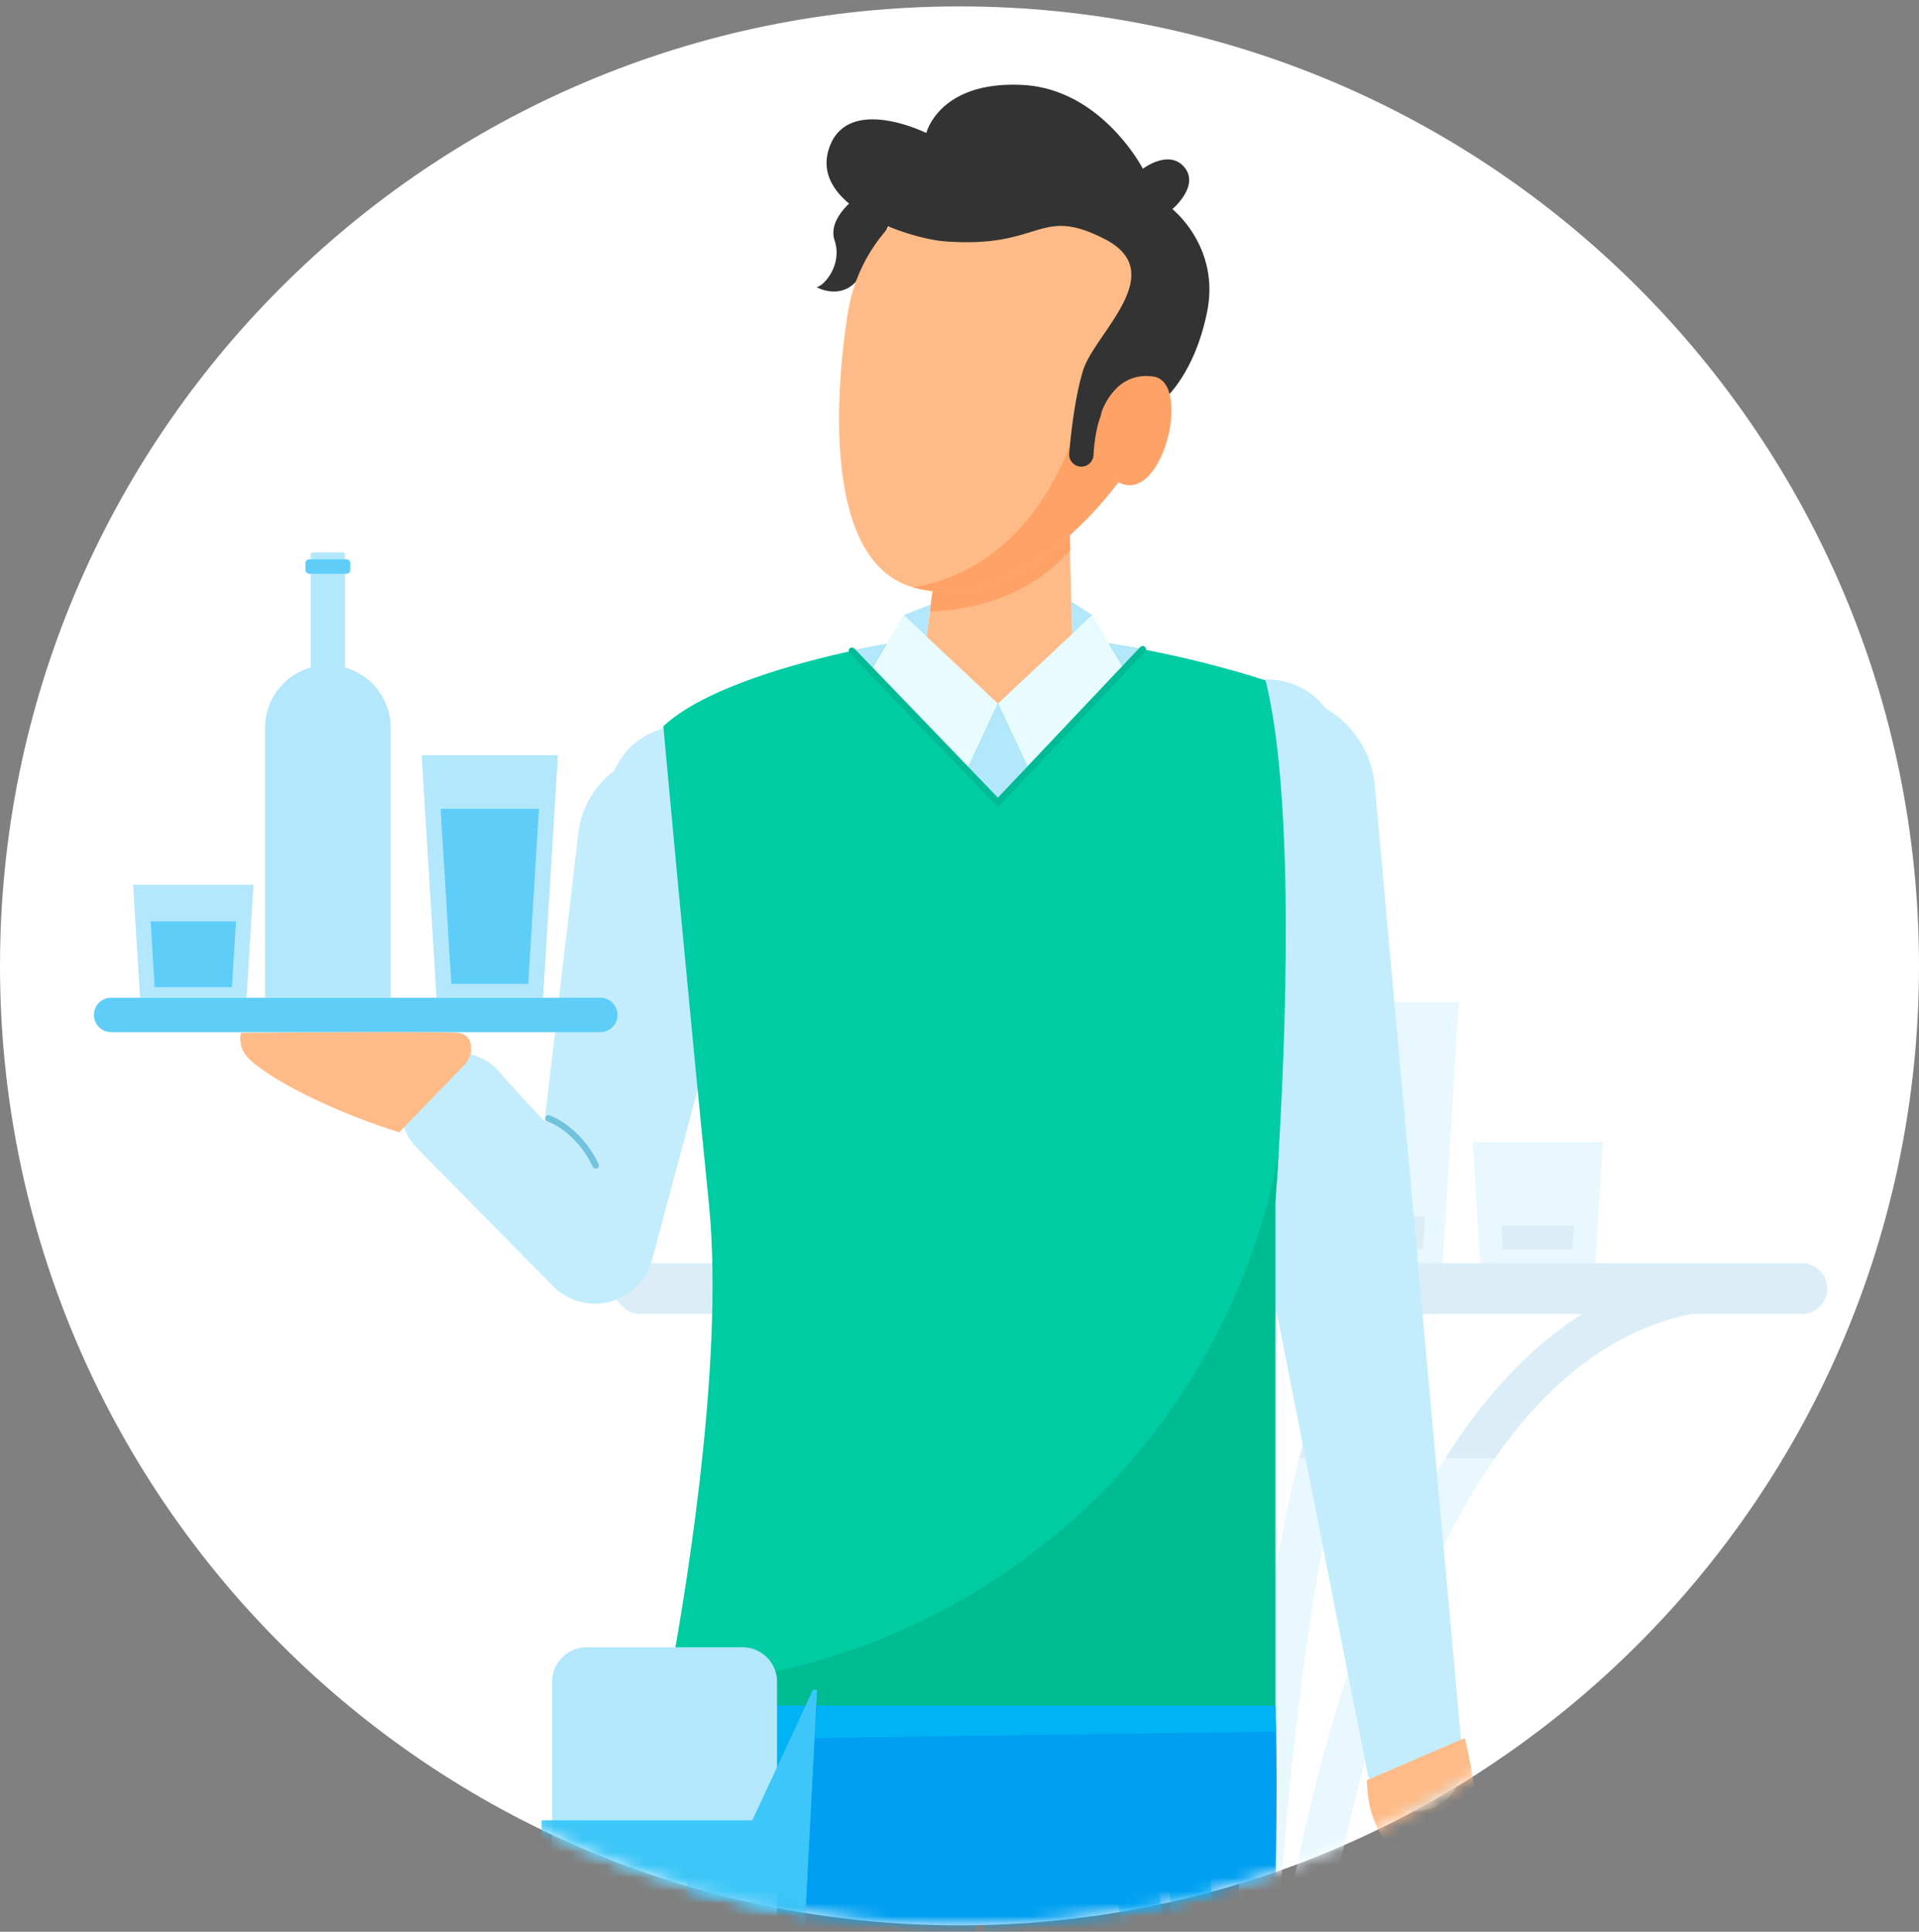 <svg xmlns="http://www.w3.org/2000/svg" xmlns:xlink="http://www.w3.org/1999/xlink" width="150" height="151" viewBox="0 0 150 151">
    <rect x="0" y="0" width="150" height="151" fill="#808080" stroke="none"/>
    <defs>
        <path id="a" d="M75 .225c-41.422 0-75 33.578-75 75 0 41.421 33.578 75 75 75 41.421 0 75-33.579 75-75s-33.579-75-75-75z"/>
        <path id="c" d="M75 .225c-41.422 0-75 33.578-75 75 0 41.421 33.578 75 75 75 41.421 0 75-33.579 75-75s-33.579-75-75-75z"/>
        <path id="e" d="M75 .225c-41.422 0-75 33.578-75 75 0 41.421 33.578 75 75 75 41.421 0 75-33.579 75-75s-33.579-75-75-75z"/>
        <path id="g" d="M75 .225c-41.422 0-75 33.578-75 75 0 41.421 33.578 75 75 75 41.421 0 75-33.579 75-75s-33.579-75-75-75z"/>
        <path id="i" d="M75 .225c-41.422 0-75 33.578-75 75 0 41.421 33.578 75 75 75 41.421 0 75-33.579 75-75"/>
        <path id="k" d="M75 .225c-41.422 0-75 33.578-75 75 0 41.421 33.578 75 75 75 41.421 0 75-33.579 75-75"/>
        <path id="m" d="M75 .225c-41.422 0-75 33.578-75 75 0 41.421 33.578 75 75 75 41.421 0 75-33.579 75-75"/>
        <path id="o" d="M75 .225c-41.422 0-75 33.578-75 75 0 41.421 33.578 75 75 75 41.421 0 75-33.579 75-75"/>
        <path id="q" d="M75 .225c-41.422 0-75 33.578-75 75 0 41.421 33.578 75 75 75 41.421 0 75-33.579 75-75"/>
        <path id="s" d="M75 .225c-41.422 0-75 33.578-75 75 0 41.421 33.578 75 75 75 41.421 0 75-33.579 75-75s-33.579-75-75-75z"/>
        <path id="u" d="M75 .225c-41.422 0-75 33.578-75 75 0 41.421 33.578 75 75 75 41.421 0 75-33.579 75-75"/>
        <path id="w" d="M75 .225c-41.422 0-75 33.578-75 75 0 41.421 33.578 75 75 75 41.421 0 75-33.579 75-75"/>
        <path id="y" d="M75 .225c-41.422 0-75 33.578-75 75 0 41.421 33.578 75 75 75 41.421 0 75-33.579 75-75"/>
        <path id="A" d="M75 .225c-41.422 0-75 33.578-75 75 0 41.421 33.578 75 75 75 41.421 0 75-33.579 75-75"/>
        <path id="C" d="M75 .225c-41.422 0-75 33.578-75 75 0 41.421 33.578 75 75 75 41.421 0 75-33.579 75-75"/>
        <path id="E" d="M75 .225c-41.422 0-75 33.578-75 75 0 41.421 33.578 75 75 75 41.421 0 75-33.579 75-75"/>
        <path id="F" d="M75 .225c-41.422 0-75 33.578-75 75 0 41.421 33.578 75 75 75 41.421 0 75-33.579 75-75"/>
        <path id="H" d="M75 .225c-41.422 0-75 33.578-75 75 0 41.421 33.578 75 75 75 41.421 0 75-33.579 75-75"/>
        <path id="J" d="M75 .225c-41.422 0-75 33.578-75 75 0 41.421 33.578 75 75 75 41.421 0 75-33.579 75-75"/>
        <path id="L" d="M75 .225c-41.422 0-75 33.578-75 75 0 41.421 33.578 75 75 75 41.421 0 75-33.579 75-75"/>
        <path id="N" d="M75 .225c-41.422 0-75 33.578-75 75 0 41.421 33.578 75 75 75 41.421 0 75-33.579 75-75s-33.579-75-75-75z"/>
        <path id="P" d="M75 .225c-41.422 0-75 33.578-75 75 0 41.421 33.578 75 75 75 41.421 0 75-33.579 75-75s-33.579-75-75-75z"/>
        <path id="R" d="M75 .225c-41.422 0-75 33.578-75 75 0 41.421 33.578 75 75 75 41.421 0 75-33.579 75-75"/>
        <path id="T" d="M75 .225c-41.422 0-75 33.578-75 75 0 41.421 33.578 75 75 75 41.421 0 75-33.579 75-75s-33.579-75-75-75z"/>
        <path id="V" d="M75 .225c-41.422 0-75 33.578-75 75 0 41.421 33.578 75 75 75 41.421 0 75-33.579 75-75"/>
        <path id="X" d="M75 .225c-41.422 0-75 33.578-75 75 0 41.421 33.578 75 75 75 41.421 0 75-33.579 75-75s-33.579-75-75-75z"/>
        <path id="Z" d="M75 .225c-41.422 0-75 33.578-75 75 0 41.421 33.578 75 75 75 41.421 0 75-33.579 75-75s-33.579-75-75-75z"/>
        <path id="ab" d="M75 .225c-41.422 0-75 33.578-75 75 0 41.421 33.578 75 75 75 41.421 0 75-33.579 75-75s-33.579-75-75-75z"/>
        <path id="ad" d="M75 .225c-41.422 0-75 33.578-75 75 0 41.421 33.578 75 75 75 41.421 0 75-33.579 75-75s-33.579-75-75-75z"/>
        <path id="af" d="M75 .225c-41.422 0-75 33.578-75 75 0 41.421 33.578 75 75 75 41.421 0 75-33.579 75-75s-33.579-75-75-75z"/>
        <path id="ah" d="M75 .225c-41.422 0-75 33.578-75 75 0 41.421 33.578 75 75 75 41.421 0 75-33.579 75-75s-33.579-75-75-75z"/>
        <path id="aj" d="M75 .225c-41.422 0-75 33.578-75 75 0 41.421 33.578 75 75 75 41.421 0 75-33.579 75-75s-33.579-75-75-75z"/>
        <path id="al" d="M75 .225c-41.422 0-75 33.578-75 75 0 41.421 33.578 75 75 75 41.421 0 75-33.579 75-75s-33.579-75-75-75z"/>
        <path id="an" d="M75 .225c-41.422 0-75 33.578-75 75 0 41.421 33.578 75 75 75 41.421 0 75-33.579 75-75"/>
        <path id="ap" d="M75 .225c-41.422 0-75 33.578-75 75 0 41.421 33.578 75 75 75 41.421 0 75-33.579 75-75"/>
        <path id="ar" d="M75 .725C33.578.725 0 34.303 0 75.724c0 41.421 33.578 75 75 75 41.421 0 75-33.578 75-75"/>
        <path id="as" d="M75 .225c-41.422 0-75 33.578-75 75 0 41.421 33.578 75 75 75 41.421 0 75-33.579 75-75s-33.579-75-75-75z"/>
        <path id="au" d="M75 .225c-41.422 0-75 33.578-75 75 0 41.421 33.578 75 75 75 41.421 0 75-33.579 75-75s-33.579-75-75-75z"/>
        <path id="aw" d="M75 .225c-41.422 0-75 33.578-75 75 0 41.421 33.578 75 75 75 41.421 0 75-33.579 75-75s-33.579-75-75-75z"/>
        <path id="ay" d="M75 .225c-41.422 0-75 33.578-75 75 0 41.421 33.578 75 75 75 41.421 0 75-33.579 75-75"/>
        <path id="aA" d="M75 .225c-41.422 0-75 33.578-75 75 0 41.421 33.578 75 75 75 41.421 0 75-33.579 75-75"/>
        <path id="aC" d="M75 .225c-41.422 0-75 33.578-75 75 0 41.421 33.578 75 75 75 41.421 0 75-33.579 75-75s-33.579-75-75-75z"/>
        <path id="aE" d="M75 .225c-41.422 0-75 33.578-75 75 0 41.421 33.578 75 75 75 41.421 0 75-33.579 75-75s-33.579-75-75-75z"/>
        <path id="aG" d="M75 .225c-41.422 0-75 33.578-75 75 0 41.421 33.578 75 75 75 41.421 0 75-33.579 75-75"/>
        <path id="aI" d="M75 .225c-41.422 0-75 33.578-75 75 0 41.421 33.578 75 75 75 41.421 0 75-33.579 75-75s-33.579-75-75-75z"/>
        <path id="aK" d="M75 .225c-41.422 0-75 33.578-75 75 0 41.421 33.578 75 75 75 41.421 0 75-33.579 75-75s-33.579-75-75-75z"/>
        <path id="aM" d="M75 .225c-41.422 0-75 33.578-75 75 0 41.421 33.578 75 75 75 41.421 0 75-33.579 75-75"/>
        <path id="aO" d="M75 .225c-41.422 0-75 33.578-75 75 0 41.421 33.578 75 75 75 41.421 0 75-33.579 75-75"/>
        <path id="aQ" d="M75 .225c-41.422 0-75 33.578-75 75 0 41.421 33.578 75 75 75 41.421 0 75-33.579 75-75"/>
        <path id="aS" d="M75 .225c-41.422 0-75 33.578-75 75 0 41.421 33.578 75 75 75 41.421 0 75-33.579 75-75s-33.579-75-75-75z"/>
    </defs>
    <g fill="none" fill-rule="evenodd">
        <path fill="#FFF" d="M75 .5C33.578.5 0 34.078 0 75.5c0 41.421 33.578 75 75 75 41.421 0 75-33.579 75-75 0-41.422-33.579-75-75-75z"/>
        <g transform="translate(0 .276)">
            <mask id="b" fill="#fff">
                <use xlink:href="#a"/>
            </mask>
            <path fill="#E8F8FE" d="M114.022 78.054h-11.515l1.257 20.49h9.001z" mask="url(#b)"/>
        </g>
        <g transform="translate(0 .276)">
            <mask id="d" fill="#fff">
                <use xlink:href="#c"/>
            </mask>
            <path fill="#DBEEF8" d="M111.396 94.803l-.158 2.577h-5.947l-.158-2.577z" mask="url(#d)"/>
        </g>
        <g transform="translate(0 .276)">
            <mask id="f" fill="#fff">
                <use xlink:href="#e"/>
            </mask>
            <path fill="#E8F8FE" d="M115.115 88.993l.586 9.551h9l.586-9.551z" mask="url(#f)"/>
        </g>
        <g transform="translate(0 .276)">
            <mask id="h" fill="#fff">
                <use xlink:href="#g"/>
            </mask>
            <path fill="#DBEEF8" d="M123.039 95.519l-.115 1.861h-5.447l-.114-1.861z" mask="url(#h)"/>
        </g>
        <g transform="translate(0 .276)">
            <mask id="j" fill="#fff">
                <use xlink:href="#i"/>
            </mask>
            <path fill="#00B3F4" d="M56.124 102.048a1.629 1.629 0 1 1 .148-3.256c8.804.4 16.298 5.428 22.294 14.944h-3.872c-4.756-6.84-10.824-11.336-18.57-11.688" mask="url(#j)"/>
        </g>
        <g transform="translate(0 .276)">
            <mask id="l" fill="#fff">
                <use xlink:href="#k"/>
            </mask>
            <path fill="#3DC6F8" d="M74.694 113.736h3.872c.289.458.575.923.857 1.402 4.762 8.097 8.55 19.21 11.254 33.032 4.577 23.383 4.493 46.86 4.491 47.094a1.629 1.629 0 0 1-1.63 1.62h-.009a1.629 1.629 0 0 1-1.62-1.64c.005-.718.08-56.632-17.215-81.508" mask="url(#l)"/>
        </g>
        <g transform="translate(0 .276)">
            <mask id="n" fill="#fff">
                <use xlink:href="#m"/>
            </mask>
            <path fill="#E8F8FE" d="M112.1 115.138c.28-.479.567-.944.856-1.402h3.876c-17.291 24.876-17.223 80.79-17.22 81.508a1.63 1.63 0 0 1-1.619 1.64h-.01a1.63 1.63 0 0 1-1.63-1.62c0-.235-.085-23.711 4.492-47.094 2.705-13.822 6.492-24.935 11.254-33.032" mask="url(#n)"/>
        </g>
        <g transform="translate(0 .276)">
            <mask id="p" fill="#fff">
                <use xlink:href="#o"/>
            </mask>
            <path fill="#DBEEF8" d="M135.25 98.792c.89-.032 1.66.656 1.702 1.553a1.63 1.63 0 0 1-1.554 1.703c-7.743.352-13.81 4.847-18.566 11.689h-3.876c5.996-9.516 13.49-14.544 22.295-14.945" mask="url(#p)"/>
        </g>
        <g transform="translate(0 .276)">
            <mask id="r" fill="#fff">
                <use xlink:href="#q"/>
            </mask>
            <path fill="#00B3F4" d="M80.077 102.039a1.63 1.63 0 1 1 .376-3.238c2.843.33 6.42 2.681 9.515 14.936h-3.386c-2.68-10.123-5.403-11.57-6.505-11.698" mask="url(#r)"/>
        </g>
        <g transform="translate(0 .276)">
            <mask id="t" fill="#fff">
                <use xlink:href="#s"/>
            </mask>
            <path fill="#3DC6F8" d="M89.968 113.736c1.864 7.378 3.552 18.344 4.8 34.622 1.786 23.288 1.753 46.666 1.752 46.9a1.63 1.63 0 0 1-1.63 1.625h-.003a1.629 1.629 0 0 1-1.626-1.633c0-.232.033-23.481-1.742-46.642-1.04-13.56-2.485-24.42-4.295-32.278a83.207 83.207 0 0 0-.642-2.594h3.386z" mask="url(#t)"/>
        </g>
        <g transform="translate(0 .276)">
            <mask id="v" fill="#fff">
                <use xlink:href="#u"/>
            </mask>
            <path fill="#DBEEF8" d="M111.069 98.801a1.63 1.63 0 1 1 .376 3.237c-1.103.128-3.825 1.576-6.505 11.698h-3.399c2.162-8.39 5.19-14.431 9.528-14.935" mask="url(#v)"/>
        </g>
        <g transform="translate(0 .276)">
            <mask id="x" fill="#fff">
                <use xlink:href="#w"/>
            </mask>
            <path fill="#E8F8FE" d="M101.541 113.736h3.4a81.73 81.73 0 0 0-.641 2.588c-1.81 7.856-3.256 18.712-4.296 32.267-1.776 23.161-1.744 46.427-1.743 46.66.002.9-.726 1.63-1.626 1.632h-.003a1.629 1.629 0 0 1-1.63-1.625c0-.234-.034-23.612 1.752-46.9.865-11.281 2.21-24.62 4.787-34.622" mask="url(#x)"/>
        </g>
        <g transform="translate(0 .276)">
            <mask id="z" fill="#fff">
                <use xlink:href="#y"/>
            </mask>
            <path fill="#DBEEF8" d="M140.843 102.438H49.988a1.99 1.99 0 0 1 0-3.979h90.855a1.989 1.989 0 1 1 0 3.979" mask="url(#z)"/>
        </g>
        <g transform="translate(0 .276)">
            <mask id="B" fill="#fff">
                <use xlink:href="#A"/>
            </mask>
            <path fill="#009FF1" d="M79.645 268h6.958c15.105-87.809 13.095-134.958 13.095-134.958H54.224S52.09 176.581 52.044 268h6.958c8.918-68.185 17.32-117.775 17.32-117.775h.591S77.96 190.395 79.645 268" mask="url(#B)"/>
        </g>
        <g transform="translate(0 .276)">
            <mask id="D" fill="#fff">
                <use xlink:href="#C"/>
            </mask>
            <path fill="#C3EDFC" d="M114.337 137.198a3.771 3.771 0 0 1-3.416 4.095c-1.936.175-3.665-1.164-4.04-3.027l-14.768-74.95a7.763 7.763 0 0 1 6.116-9.118 7.762 7.762 0 0 1 9.232 6.918l6.876 76.082z" mask="url(#D)"/>
        </g>
        <path fill="#C3EDFC" d="M51.082 98.044l-.12.444a4.613 4.613 0 0 1-7.74 2.043l-10.62-10.776a4.392 4.392 0 0 1 .045-6.21 4.4 4.4 0 0 1 6.094-.07 161.85 161.85 0 0 0 3.824 4.176l2.638-22.529a7.151 7.151 0 0 1 14.221 1.508 7.766 7.766 0 0 1-.204 1.1l-8.138 30.314z"/>
        <g transform="translate(0 .276)">
            <mask id="G" fill="#fff">
                <use xlink:href="#F"/>
            </mask>
            <path fill="#C3EDFC" d="M59.008 62.216a5.723 5.723 0 1 0-11.447 0 5.723 5.723 0 0 0 11.447 0" mask="url(#G)"/>
        </g>
        <g transform="translate(0 .276)">
            <mask id="I" fill="#fff">
                <use xlink:href="#H"/>
            </mask>
            <path fill="#C3EDFC" d="M104.795 58.638a5.724 5.724 0 1 0-11.447 0 5.724 5.724 0 0 0 11.447 0" mask="url(#I)"/>
        </g>
        <g transform="translate(0 .276)">
            <mask id="K" fill="#fff">
                <use xlink:href="#J"/>
            </mask>
            <path fill="#00CCA3" d="M99.94 89.93c-.14 2.345-.255 3.765-.255 3.765v39.345H51.95s.1-.475.26-1.335c1.005-5.27 4.5-24.99 3.2-37.905-1.52-15.025-3.56-37.305-3.56-37.305 3.23-3.045 10.675-5.01 14.745-5.895.025-.01.045-.01.065-.015 1.39-.3 2.37-.475 2.635-.515l.075-.015c5.625-1.245 11.965-.86 17.325-.03.93.145 1.82.3 2.68.46.16.035.31.06.46.09l.135.03c5.26 1.045 8.955 2.31 8.955 2.31 2.36 9.455 1.51 28.845 1.015 37.015" mask="url(#K)"/>
        </g>
        <g transform="translate(0 .276)">
            <mask id="M" fill="#fff">
                <use xlink:href="#L"/>
            </mask>
            <path fill="#5ECEF9" d="M8.686 80.403h38.24a1.344 1.344 0 0 0 0-2.688H8.686a1.344 1.344 0 0 0 0 2.688" mask="url(#M)"/>
        </g>
        <g transform="translate(0 .276)">
            <mask id="O" fill="#fff">
                <use xlink:href="#N"/>
            </mask>
            <path fill="#B3E7FC" d="M32.96 58.765h10.649l-1.163 18.95h-8.324z" mask="url(#O)"/>
        </g>
        <g transform="translate(0 .276)">
            <mask id="Q" fill="#fff">
                <use xlink:href="#P"/>
            </mask>
            <path fill="#5ECEF9" d="M34.44 62.947h7.688l-.839 13.682h-6.01z" mask="url(#Q)"/>
        </g>
        <g transform="translate(0 .276)">
            <mask id="S" fill="#fff">
                <use xlink:href="#R"/>
            </mask>
            <path fill="#B3E7FC" d="M25.627 51.713a4.91 4.91 0 0 1 4.91 4.91v21.092h-9.82V56.623a4.91 4.91 0 0 1 4.91-4.91" mask="url(#S)"/>
        </g>
        <g transform="translate(0 .276)">
            <mask id="U" fill="#fff">
                <use xlink:href="#T"/>
            </mask>
            <path fill="#B3E7FC" d="M24.294 54.119h2.667V43.072a.173.173 0 0 0-.173-.173h-2.32a.173.173 0 0 0-.174.173v11.047z" mask="url(#U)"/>
        </g>
        <g transform="translate(0 .276)">
            <mask id="W" fill="#fff">
                <use xlink:href="#V"/>
            </mask>
            <path fill="#5ECEF9" d="M24.182 44.578h2.89c.171 0 .31-.138.31-.309v-.514a.308.308 0 0 0-.31-.31h-2.89a.309.309 0 0 0-.31.31v.514c0 .171.14.31.31.31" mask="url(#W)"/>
        </g>
        <g transform="translate(0 .276)">
            <mask id="Y" fill="#fff">
                <use xlink:href="#X"/>
            </mask>
            <path fill="#B3E7FC" d="M19.813 68.881l-.542 8.834h-8.324l-.542-8.834z" mask="url(#Y)"/>
        </g>
        <g transform="translate(0 .276)">
            <mask id="aa" fill="#fff">
                <use xlink:href="#Z"/>
            </mask>
            <path fill="#5ECEF9" d="M18.445 71.743l-.316 5.15h-6.04l-.316-5.15z" mask="url(#aa)"/>
        </g>
        <g transform="translate(0 .276)">
            <mask id="ac" fill="#fff">
                <use xlink:href="#ab"/>
            </mask>
            <path fill="#B3E7FC" d="M78.006 54.722l2.408 5.14-2.408 2.587-2.408-2.586z" mask="url(#ac)"/>
        </g>
        <g transform="translate(0 .276)">
            <mask id="ae" fill="#fff">
                <use xlink:href="#ad"/>
            </mask>
            <path fill="#FFBB87" d="M114.496 135.586s3.095 12.135-.625 17.66l-2.604 1.188c-1.169.534-2.453-.515-2.142-1.762.277-1.108 1.001-5.92.589-6.785-1.063-2.232-2.763-2.969-2.87-7.007l7.652-3.294z" mask="url(#ae)"/>
        </g>
        <g transform="translate(0 .276)">
            <mask id="ag" fill="#fff">
                <use xlink:href="#af"/>
            </mask>
            <path fill="#FFBB87" d="M36.288 82.978c.413-.428.631-1.03.511-1.613-.09-.44-.364-.851-1.054-.907-1.555-.124-16.915 0-16.915 0s-.321 1.142.669 2.067c2.02 1.888 7.157 4.303 11.706 5.707l5.083-5.254z" mask="url(#ag)"/>
        </g>
        <g transform="translate(0 .276)">
            <mask id="ai" fill="#fff">
                <use xlink:href="#ah"/>
            </mask>
            <path fill="#FFBB87" d="M83.996 55.939l-5.99-1.217-6.308.273.987-7.476.544-4.078.357-2.712 9.909-2.718.043 1.466.093 3.277z" mask="url(#ai)"/>
        </g>
        <g transform="translate(0 .276)">
            <mask id="ak" fill="#fff">
                <use xlink:href="#aj"/>
            </mask>
            <path fill="#FFA267" d="M83.66 42.718c-.008.015-.022.022-.03.036-2.54 2.969-6.739 4.679-10.945 4.765l.544-4.078 10.309-3.963h.007l.114 3.24z" mask="url(#ak)"/>
        </g>
        <g transform="translate(0 .276)">
            <mask id="am" fill="#fff">
                <use xlink:href="#al"/>
            </mask>
            <path fill="#333" d="M67.153 15.002s-2.541 1.663-1.913 3.527c.628 1.864-.813 3.552-1.416 3.642 0 0 1.69.963 2.997-.34 1.308-1.305 3.61-6.611 3.61-6.611l-3.278-.218z" mask="url(#am)"/>
        </g>
        <g transform="translate(0 .276)">
            <mask id="ao" fill="#fff">
                <use xlink:href="#an"/>
            </mask>
            <path fill="#FFBB87" d="M71.46 45.662c-6.91-1.858-6.298-14.397-5.193-21.465 1.105-7.069 7.73-11.903 14.799-10.798 7.068 1.106 11.902 7.731 10.797 14.799-1.105 7.068-11.13 19.958-20.404 17.464z" mask="url(#ao)"/>
        </g>
        <g transform="translate(0 .276)">
            <mask id="aq" fill="#fff">
                <use xlink:href="#ap"/>
            </mask>
            <path fill="#FFA267" d="M89.809 25.16l-5.773 8.148s-2.774 10.698-12.676 12.32c.034.01.065.024.1.033 9.274 2.495 19.298-10.395 20.403-17.463.143-.914.184-1.82.137-2.708l-2.191-.33z" mask="url(#aq)"/>
        </g>
        <path fill="#333" d="M86.342 18.682c5.178 2.65-.787 7.383-1.678 10.26-.649 2.094-.966 5.056-1.09 6.516a.951.951 0 1 0 1.899.133c.08-1.394.393-3.756 1.568-4.437 1.7-.985 3.791.224 3.791.224s2.514-1.96 3.527-7.027c1.013-5.067-2.722-8.005-2.722-8.005s2.148-1.795.951-3.26c-1.194-1.463-3.254.104-3.254.104s-3.218-6.243-9.425-6.551c-6.503-.323-7.504 3.757-7.504 3.757s-6.283-3.116-7.637 1.308c-1.354 4.424 6.255 6.947 9.109 7.163 7.611.577 7.286-2.834 12.465-.185z"/>
        <g transform="translate(0 .276)">
            <mask id="at" fill="#fff">
                <use xlink:href="#as"/>
            </mask>
            <path fill="#FFA267" d="M86.101 31.945s1.025-3.261 4.078-2.784c3.053.477.636 10.29-2.864 8.199l-1.84-1.65.626-3.765z" mask="url(#at)"/>
        </g>
        <g transform="translate(0 .276)">
            <mask id="av" fill="#fff">
                <use xlink:href="#au"/>
            </mask>
            <path fill="#E8FCFF" d="M85.373 47.804l2.554 4.303-7.513 7.756-2.408-5.141z" mask="url(#av)"/>
        </g>
        <g transform="translate(0 .276)">
            <mask id="ax" fill="#fff">
                <use xlink:href="#aw"/>
            </mask>
            <path fill="#E8FCFF" d="M70.639 47.804l-2.555 4.303 7.514 7.756 2.408-5.141z" mask="url(#ax)"/>
        </g>
        <g transform="translate(0 .276)">
            <mask id="az" fill="#fff">
                <use xlink:href="#ay"/>
            </mask>
            <path fill="#B3E7FC" d="M89.376 50.483l-1.446 1.624-1.237-2.082c.93.143 1.824.3 2.683.458" mask="url(#az)"/>
        </g>
        <g transform="translate(0 .276)">
            <mask id="aB" fill="#fff">
                <use xlink:href="#aA"/>
            </mask>
            <path fill="#B3E7FC" d="M69.294 50.068l-1.21 2.039-1.423-1.524a57.95 57.95 0 0 1 2.633-.515" mask="url(#aB)"/>
        </g>
        <g transform="translate(0 .276)">
            <mask id="aD" fill="#fff">
                <use xlink:href="#aC"/>
            </mask>
            <path fill="#B3E7FC" d="M70.639 47.804l2.118-.83-.332 2.508z" mask="url(#aD)"/>
        </g>
        <g transform="translate(0 .276)">
            <mask id="aF" fill="#fff">
                <use xlink:href="#aE"/>
            </mask>
            <path fill="#B3E7FC" d="M85.373 47.804l-1.632-1.062.07 2.529z" mask="url(#aF)"/>
        </g>
        <g transform="translate(0 .276)">
            <mask id="aH" fill="#fff">
                <use xlink:href="#aG"/>
            </mask>
            <path stroke="#00BB95" stroke-linecap="round" stroke-linejoin="round" stroke-width=".515" d="M89.32 50.476L78.005 62.448l-11.41-11.85" mask="url(#aH)"/>
        </g>
        <g transform="translate(0 .276)">
            <mask id="aJ" fill="#fff">
                <use xlink:href="#aI"/>
            </mask>
            <path fill="#00B3F4" d="M60.739 137.857v-5.971h2.799z" mask="url(#aJ)"/>
        </g>
        <g transform="translate(0 .276)">
            <mask id="aL" fill="#fff">
                <use xlink:href="#aK"/>
            </mask>
            <path fill="#00B3F4" d="M63.672 135.586l36.08-.51-.067-2.034h-35.82z" mask="url(#aL)"/>
        </g>
        <g transform="translate(0 .276)">
            <mask id="aN" fill="#fff">
                <use xlink:href="#aM"/>
            </mask>
            <path stroke="#71C2DD" stroke-linecap="round" stroke-linejoin="round" stroke-width=".5" d="M42.873 87.14s2.322.787 3.69 3.69" mask="url(#aN)"/>
        </g>
        <g transform="translate(0 .276)">
            <mask id="aP" fill="#fff">
                <use xlink:href="#aO"/>
            </mask>
            <path fill="#00BC93" d="M99.94 89.93c-.14 2.345-.255 3.765-.255 3.765v39.345H51.95s.1-.475.26-1.335c4.05-.45 8.06-1.11 11.97-2.245 9.395-2.735 17.965-8.255 24.345-15.675 5.81-6.765 9.78-15.085 11.415-23.855" mask="url(#aP)"/>
        </g>
        <g transform="translate(0 .276)">
            <mask id="aR" fill="#fff">
                <use xlink:href="#aQ"/>
            </mask>
            <path fill="#B3E7FC" d="M45.861 160.904h12.171a2.706 2.706 0 0 0 2.707-2.706v-27.004a2.706 2.706 0 0 0-2.707-2.707h-12.17a2.707 2.707 0 0 0-2.707 2.707v27.004a2.707 2.707 0 0 0 2.706 2.706" mask="url(#aR)"/>
        </g>
        <g transform="translate(0 .276)">
            <mask id="aT" fill="#fff">
                <use xlink:href="#aS"/>
            </mask>
            <path fill="#3DC6F8" d="M63.538 131.82a2857.057 2857.057 0 0 1-4.734 10.19H42.327v17.59c0 1.536 1.2 2.804 2.732 2.89l11.927.662a5.24 5.24 0 0 0 5.52-4.96l1.36-26.368-.328-.005z" mask="url(#aT)"/>
        </g>
    </g>
</svg>
